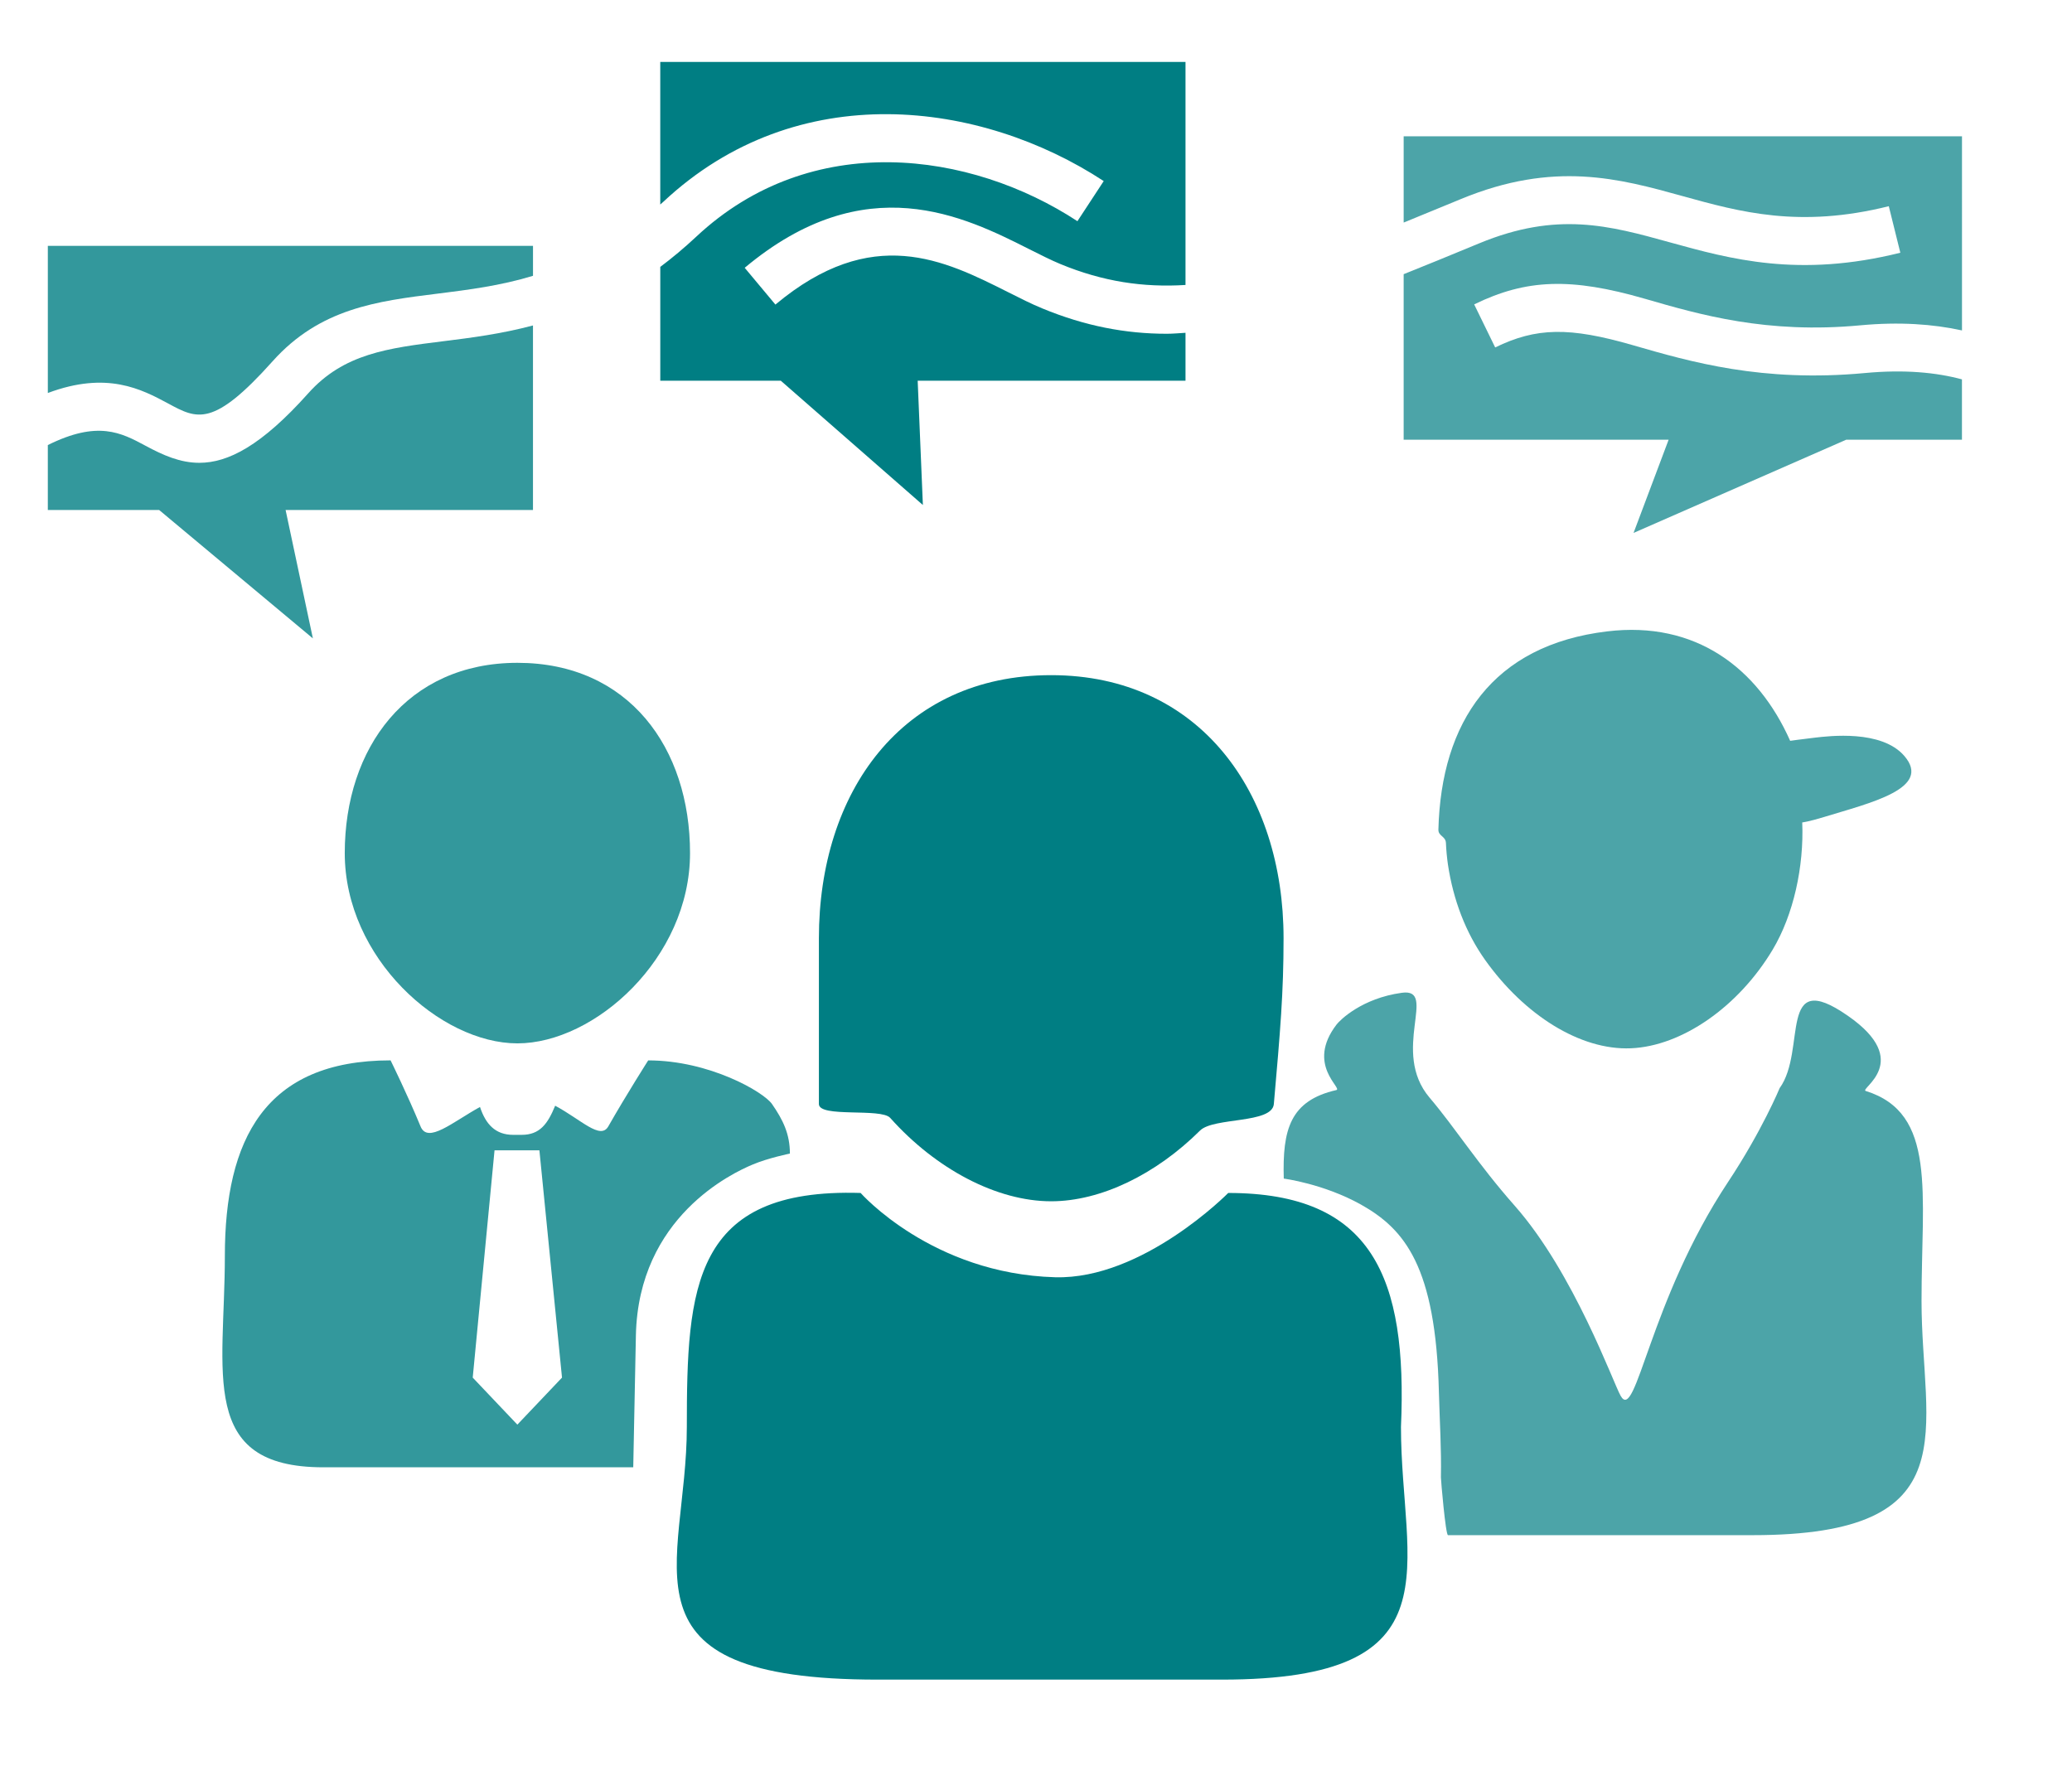 <?xml version="1.0" encoding="utf-8"?>
<!-- Generator: Adobe Illustrator 16.0.0, SVG Export Plug-In . SVG Version: 6.00 Build 0)  -->
<!DOCTYPE svg PUBLIC "-//W3C//DTD SVG 1.1//EN" "http://www.w3.org/Graphics/SVG/1.1/DTD/svg11.dtd">
<svg version="1.1" id="Layer_1" xmlns="http://www.w3.org/2000/svg" xmlns:xlink="http://www.w3.org/1999/xlink" x="0px" y="0px"
	 width="200px" height="170.5px" viewBox="7 0 200 170.5" enable-background="new 7 0 200 170.5" xml:space="preserve">
<path opacity="0.7" fill="#007E83" enable-background="new    " d="M187,36.012c-9.904,0.924-16.827-1.081-22.383-2.688
	c-6.138-1.778-9.334-1.714-13.294,0.216l-2.028-4.156c5.041-2.462,9.354-2.603,16.472-0.544c5.317,1.542,11.767,3.41,20.798,2.565
	c3.765-0.352,7.014-0.122,9.817,0.493V13.157h-53.893v8.329c1.604-0.651,3.251-1.332,4.991-2.05l0.537-0.222
	c8.994-3.719,15.298-1.975,21.396-0.284c5.542,1.536,11.281,3.125,19.903,0.976l1.114,4.491c-9.797,2.447-16.421,0.611-22.255-1.005
	c-5.833-1.614-10.871-3.013-18.391,0.097l-0.539,0.222c-2.367,0.979-4.59,1.894-6.757,2.757v15.98h25.577l-3.386,8.998l20.527-8.998
	h11.172v-5.826C193.904,35.955,190.823,35.652,187,36.012z"/>
<path fill="#007E83" d="M121.431,32.127c-0.607,0.034-1.207,0.093-1.81,0.093c-3.96,0-7.893-0.742-12.033-2.456
	c-1.016-0.417-2.111-0.969-3.285-1.562c-6.151-3.096-13.124-6.607-22.456,1.2l-2.964-3.551c11.665-9.764,21.2-4.958,27.499-1.78
	c1.068,0.536,2.059,1.038,2.972,1.417c4.118,1.705,8.019,2.274,12.077,2.021V5.977H70.732v13.766
	c0.101-0.088,0.195-0.166,0.29-0.258c12.962-12.142,30.688-9.757,42.515-2.005l-2.538,3.872
	c-10.308-6.759-25.688-8.912-36.806,1.509c-1.164,1.088-2.315,2.046-3.459,2.904V36.75h11.63l13.717,12l-0.502-12h25.852V32.127z"/>
<path opacity="0.8" fill="#007E83" enable-background="new    " d="M23.237,38.953c2.796,1.511,4.337,2.34,10.072-4.074
	c4.574-5.119,10.093-5.807,15.939-6.534c2.998-0.375,6.047-0.759,9.2-1.72v-2.894H11.617v14.207
	C17.325,35.8,20.661,37.569,23.237,38.953z"/>
<path opacity="0.8" fill="#007E83" enable-background="new    " d="M58.447,31.418c-3.085,0.82-5.983,1.19-8.63,1.518
	c-5.388,0.673-9.638,1.201-13.06,5.027c-4.535,5.078-7.749,6.714-10.517,6.714c-1.842,0-3.487-0.726-5.197-1.649
	c-2.356-1.266-4.605-2.459-9.427-0.065v6.269h10.746l14.839,12.395l-2.634-12.395h23.879V31.418z"/>
<path fill="#007E83" d="M142.228,137.749c0,13.461,5.717,24.392-17.278,24.392H91.708c-25.769,0-18.412-10.931-18.412-24.392l0,0
	c0-13.472,0.548-23.093,16.776-22.587c0,0,6.872,7.805,18.78,8.137c8.469,0.23,16.703-8.137,16.703-8.137
	C139.466,115.162,142.863,123.296,142.228,137.749L142.228,137.749z"/>
<path fill="#007E83" d="M130.896,90.572c0,5.256-0.315,8.936-0.938,16.005c-0.167,1.921-5.803,1.255-7.125,2.562
	c-4.261,4.236-9.588,6.826-14.369,6.826c-5.236,0-11.116-3.094-15.538-8.051c-0.873-0.979-6.881,0.01-6.881-1.337
	c0-7.517,0-10.745,0-16.005c0-14.03,7.945-25.396,22.421-25.396C122.816,65.176,130.896,76.543,130.896,90.572z"/>
<path opacity="0.7" fill="#007E83" enable-background="new    " d="M145.89,134.4c0.075,2.814,0.249,5.436,0.195,8.229
	c-0.004,0.229,0.454,5.567,0.683,5.567h29.414c21.074,0,16.294-10.112,16.294-22.593l0,0c0-10.507,1.495-18.143-5.388-20.288
	c-0.651-0.197,4.661-2.835-1.736-7.265c-6.822-4.744-3.92,3.322-6.571,6.992c0,0-1.698,4.113-4.982,9.064
	c-7.636,11.534-8.869,23.28-10.363,20.646c-0.717-1.245-4.502-11.865-10.231-18.359c-3.558-4.023-5.711-7.483-8.21-10.425
	c-3.814-4.484,0.843-10.612-2.68-10.13c-3.874,0.533-5.969,2.637-6.291,3.049c-3.007,3.896,0.619,6.186-0.039,6.343
	c-4.455,1.023-5.206,3.802-5.069,8.546c0,0,3.831,0.487,7.464,2.515C142.577,118.654,145.59,122.235,145.89,134.4z"/>
<path opacity="0.7" fill="#007E83" enable-background="new    " d="M146.569,81.375c0.028,0.709,0.097,1.4,0.193,2.086
	c0.516,3.424,1.717,6.582,3.602,9.227c3.771,5.289,9.156,8.713,14.059,8.508c4.905-0.205,10.377-3.987,13.689-9.529
	c2.01-3.369,3.024-8.018,2.849-12.273c0,0,0.617-0.068,2.093-0.521c4.486-1.375,10.474-2.754,7.762-5.897
	c-2.208-2.57-7.34-1.909-8.56-1.776c-1.349,0.158-2.46,0.314-2.46,0.314c-3.15-7.08-9.163-11.586-17.645-10.566
	c-11.069,1.317-16.043,8.742-16.31,19.137C145.829,80.729,146.539,80.712,146.569,81.375z"/>
<path opacity="0.8" fill="#007E83" enable-background="new    " d="M40.278,82.354c0,10.143,9.229,18.367,16.664,18.367
	c7.457,0,16.663-8.225,16.663-18.367s-5.906-18.369-16.663-18.369C46.283,63.988,40.278,72.211,40.278,82.354z"/>
<path opacity="0.8" fill="#007E83" enable-background="new    " d="M81.518,106.577c-0.819-1.173-6.043-4.212-11.95-4.212
	c0,0-2.118,3.325-3.854,6.375c-0.766,1.33-2.615-0.655-5.127-2c-0.719,1.75-1.475,2.812-3.234,2.812h-0.818
	c-1.716,0-2.651-1.023-3.203-2.692c-2.66,1.468-5.045,3.579-5.739,1.874c-1.255-3.05-2.892-6.372-2.892-6.372
	c-12.142,0-15.997,7.645-15.997,18.891c0,11.256-2.624,20.392,9.504,20.392h29.916l0.256-12.749
	c0.249-11.424,9.306-15.66,11.291-16.486c1.488-0.627,3.575-1.05,3.575-1.05C83.243,109.473,82.588,108.122,81.518,106.577z
	 M56.938,137.526l-4.308-4.539l2.105-21.942h4.331l2.182,21.942L56.938,137.526z"/>
</svg>
